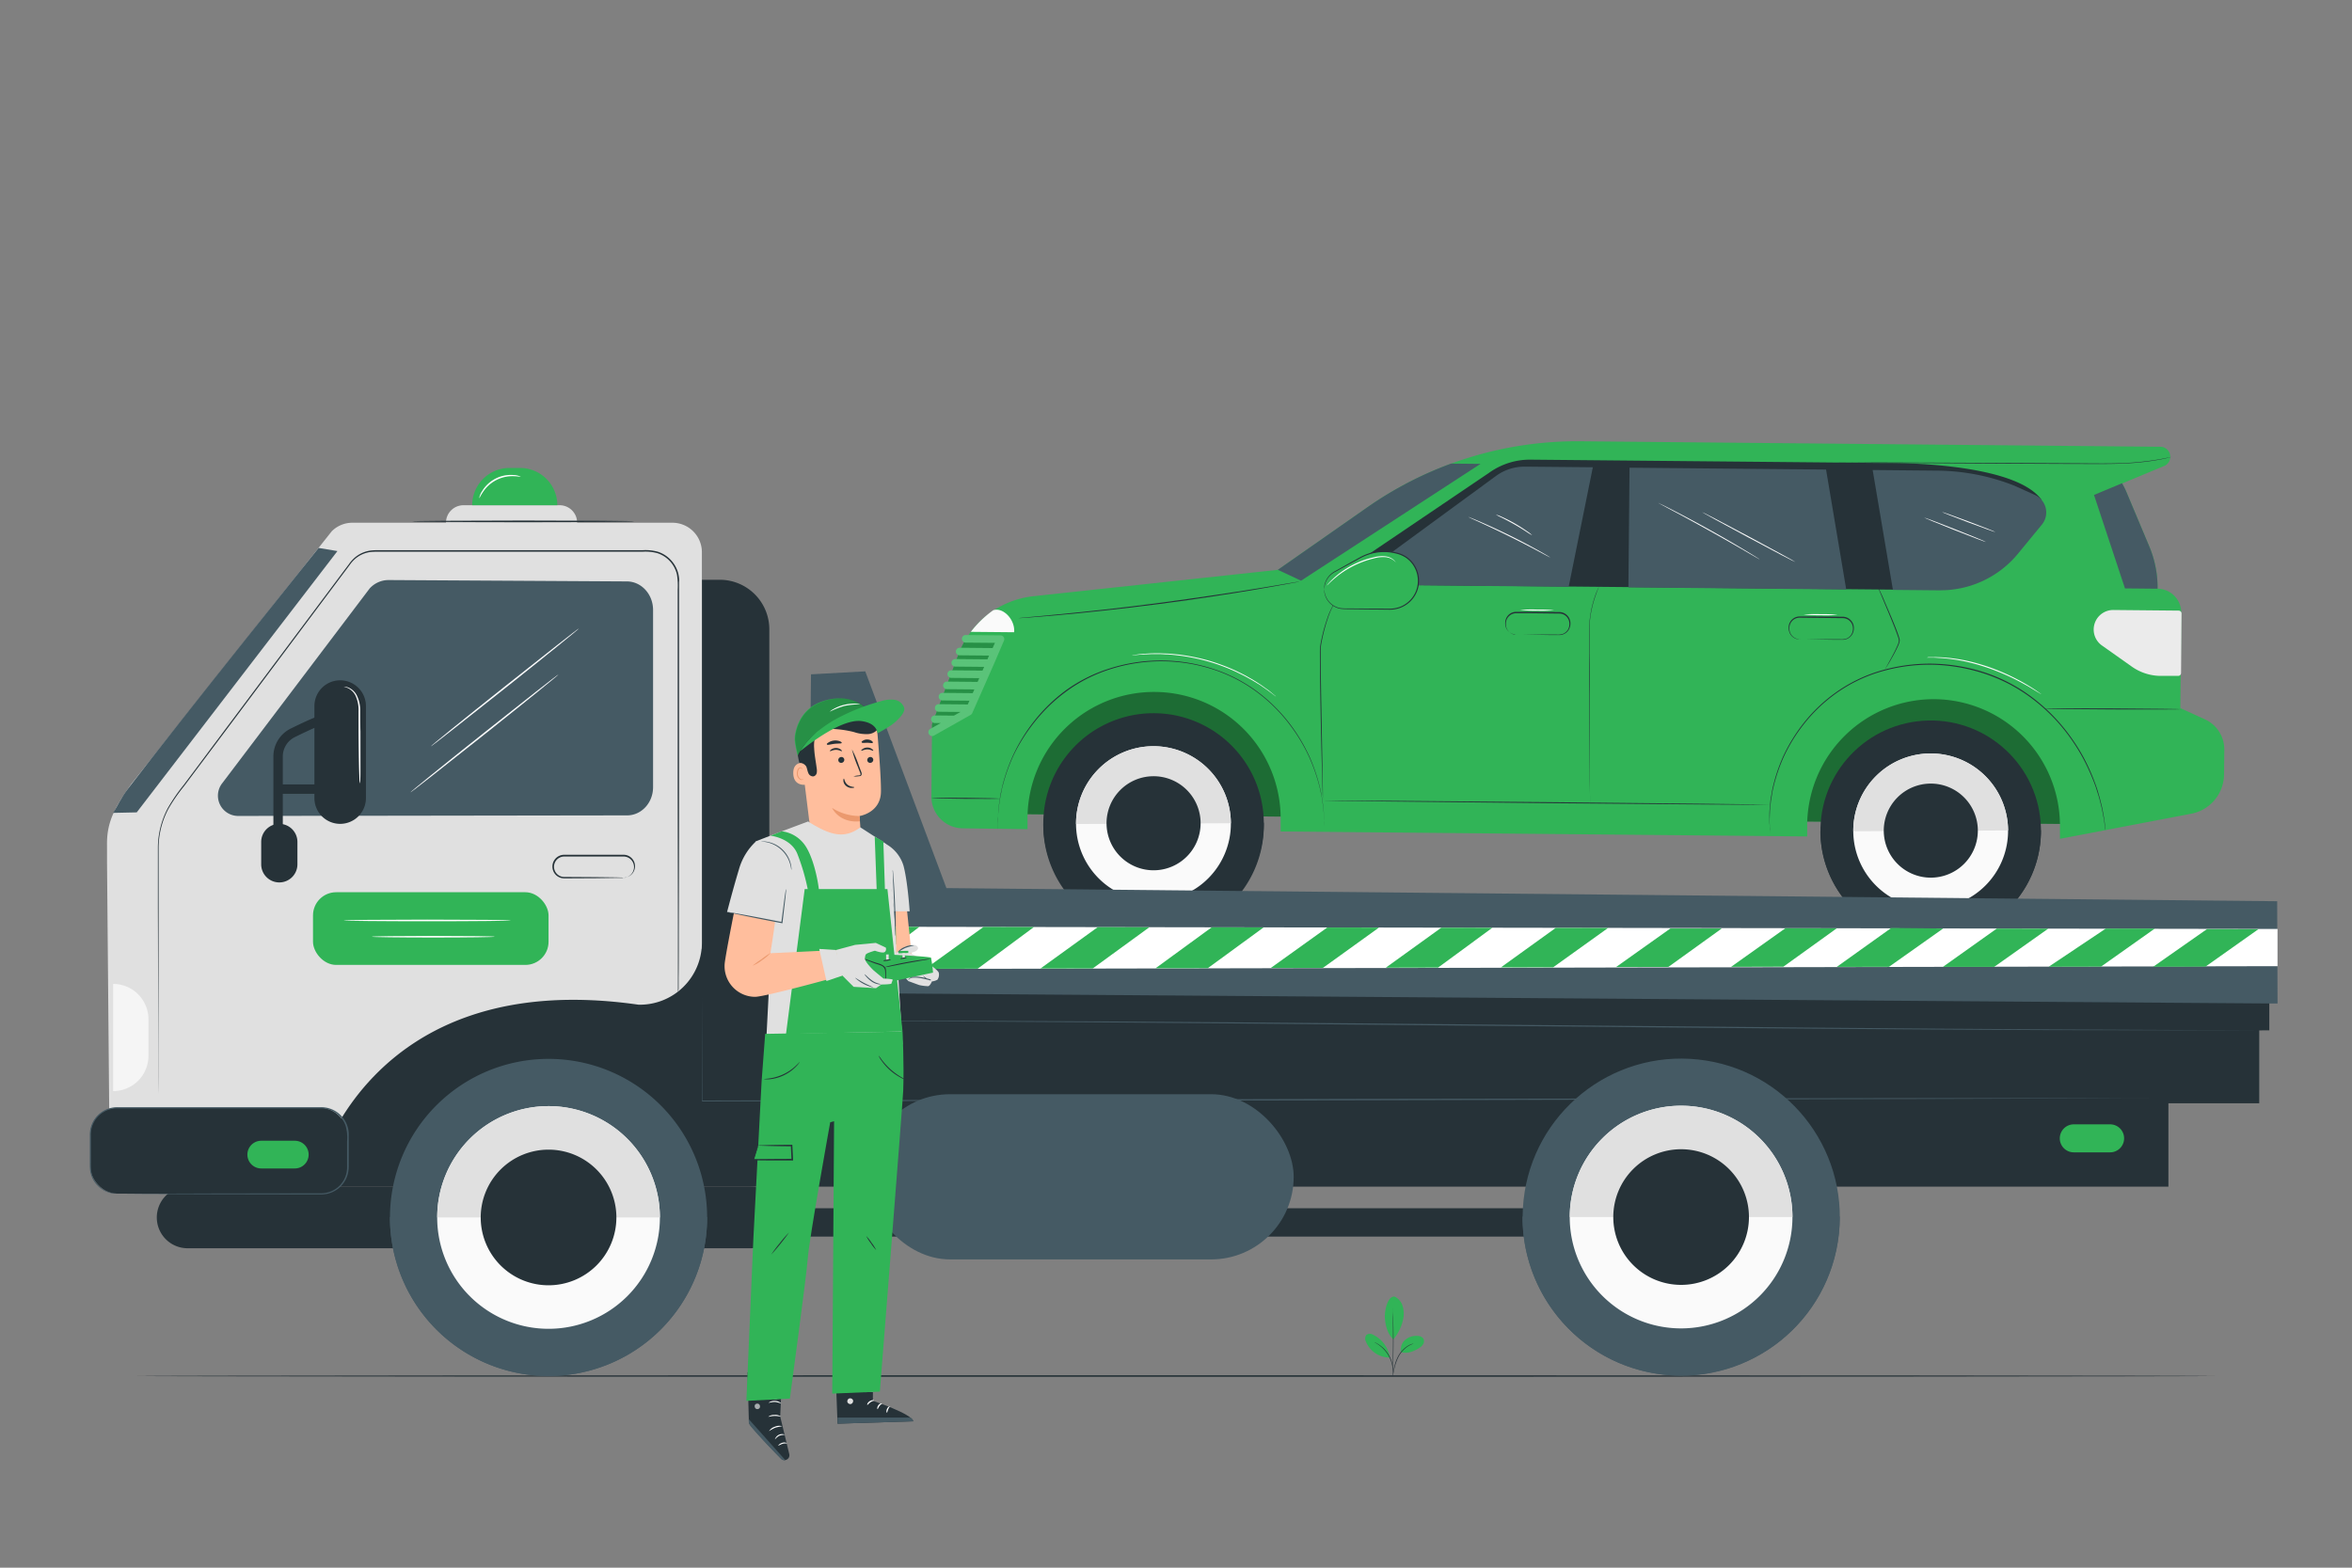 <svg xmlns="http://www.w3.org/2000/svg" viewBox="0 0 750 500"><rect x="0" y="0" width="750" height="500" fill="#808080" stroke="none"/><g id="freepik--Floor--inject-6"><path d="M706.31,438.87c0,.14-148.34.26-331.29.26S43.69,439,43.69,438.87,192,438.61,375,438.61,706.31,438.73,706.31,438.87Z" style="fill:#263238"></path></g><g id="freepik--Plant--inject-6"><path d="M444.72,413.54a4.85,4.85,0,0,1,2.49,2.82,8.66,8.66,0,0,1,.33,3.82,14.91,14.91,0,0,1-3.21,7c-2.08-1.82-2.56-5-2.71-6.62-.22-2.58.93-7.36,3.1-7" style="fill:#31B457"></path><path d="M446.76,431.23a4.08,4.08,0,0,1,1.32-3.89,5.45,5.45,0,0,1,4-1.26,2.31,2.31,0,0,1,1.76.79,1.77,1.77,0,0,1,0,1.78,3.45,3.45,0,0,1-1.31,1.29c-1.81,1.14-3.77,1.9-5.81,1.29" style="fill:#31B457"></path><path d="M444.08,438.83a3.76,3.76,0,0,1,.08-.51c.06-.36.15-.82.25-1.38a14.52,14.52,0,0,1,1.42-4.39A8.78,8.78,0,0,1,449,429.2a5.86,5.86,0,0,1,1.29-.57,2.68,2.68,0,0,1,.37-.1l.13,0a9.88,9.88,0,0,0-1.72.8,9,9,0,0,0-3.06,3.33,15.62,15.62,0,0,0-1.46,4.33c-.12.58-.22,1-.3,1.37A2.53,2.53,0,0,1,444.08,438.83Z" style="fill:#263238"></path><path d="M444.16,417.26a.72.72,0,0,1,0,.23c0,.16,0,.37,0,.64,0,.55.07,1.35.1,2.35.06,2,.11,4.73.1,7.76s-.09,5.77-.17,7.76c0,1-.08,1.8-.11,2.35,0,.26,0,.47-.05.64s0,.22,0,.22a.77.77,0,0,1,0-.22c0-.17,0-.38,0-.64,0-.58,0-1.38.05-2.35.05-2,.11-4.73.12-7.76s0-5.78-.05-7.76c0-1,0-1.77,0-2.35v-.64A2.07,2.07,0,0,1,444.16,417.26Z" style="fill:#263238"></path><path d="M443.15,432.74a9.59,9.59,0,0,0-5.24-7,2,2,0,0,0-2.18,0,2,2,0,0,0-.16,2.17,8.19,8.19,0,0,0,7.53,5.08" style="fill:#31B457"></path><path d="M438.25,428.07a2.61,2.61,0,0,1,.45.19,5.28,5.28,0,0,1,.5.27c.18.12.41.23.63.4a7.75,7.75,0,0,1,.73.55,9.64,9.64,0,0,1,.78.7,10.48,10.48,0,0,1,1.47,1.9,10.14,10.14,0,0,1,1,2.19,9.41,9.41,0,0,1,.25,1,8.31,8.31,0,0,1,.12.9,7.05,7.05,0,0,1,0,.76,4.62,4.62,0,0,1,0,.56,2.7,2.7,0,0,1-.05.48s0-.69-.09-1.78a7.88,7.88,0,0,0-.15-.89c-.06-.32-.16-.65-.26-1a10.86,10.86,0,0,0-1-2.15,11.38,11.38,0,0,0-1.44-1.87c-.26-.26-.5-.5-.75-.71s-.49-.39-.71-.56C438.86,428.39,438.23,428.1,438.25,428.07Z" style="fill:#263238"></path></g><g id="freepik--Car--inject-6"><rect x="320.02" y="214.34" width="346.96" height="46.9" transform="translate(984.72 480.24) rotate(-179.46)" style="fill:#31B457"></rect><g style="opacity:0.4"><rect x="320.02" y="214.34" width="346.96" height="46.9" transform="translate(984.72 480.24) rotate(-179.46)"></rect></g><path d="M305.68,208.61a28.78,28.78,0,0,1,23.82-18.45l78-8.42,28.62-20a116.65,116.65,0,0,1,67.93-21l152.14,1.44h0l32.7.31a3.19,3.19,0,0,1,1.19,6.14l-13.38,5.57a24.84,24.84,0,0,1,1.32,2.63l7.36,17.52A33.78,33.78,0,0,1,688,187.77a7.62,7.62,0,0,1,7.55,7.69l-.29,30.38,7.87,3.6a10.54,10.54,0,0,1,6.15,9.68l-.08,7.88a12.88,12.88,0,0,1-10.46,12.53l-41.87,8,0-3.78A40.34,40.34,0,0,0,617,223h0a40.36,40.36,0,0,0-40.73,40l0,3.78-167.9-1.59,0-3.78a40.34,40.34,0,0,0-40-40.72h0a40.34,40.34,0,0,0-40.72,40l0,3.77L307,264.18A10.07,10.07,0,0,1,297,254l.21-23Z" style="fill:#31B457"></path><path d="M678,156.76l7.36,17.52A34,34,0,0,1,688,187.77l-10.39-.1-9.88-29.81,8.94-3.73A24.84,24.84,0,0,1,678,156.76Z" style="fill:#455a64"></path><path d="M305.68,208.61a29.18,29.18,0,0,1,2.4-4.89l11.05.11-10.22,23.1-11.69,6.6,0-2.57Z" style="fill:#31B457"></path><g style="opacity:0.2"><path d="M305.68,208.61a29.18,29.18,0,0,1,2.4-4.89l11.05.11-10.22,23.1-11.69,6.6,0-2.57Z"></path></g><path d="M694.57,215.57l-5.72,0a16.11,16.11,0,0,1-9.12-3l-9.47-6.7a6.22,6.22,0,0,1-2.63-5.15h0a6.23,6.23,0,0,1,6.29-6.17l20.83.2a.91.91,0,0,1,.9.92l-.16,19A.91.91,0,0,1,694.57,215.57Z" style="fill:#ebebeb"></path><path d="M296.63,232.49,300,230.6l-2,0a1.21,1.21,0,0,1,0-2.41l6.19.06,2.1-1.18-7.07-.07a1.21,1.21,0,0,1,0-2.41l9.39.09.53-1.2-8.5-.08a1.21,1.21,0,1,1,0-2.41l9.54.09.53-1.2-8.88-.08a1.21,1.21,0,0,1,0-2.41l9.91.1.53-1.2-9.05-.09a1.21,1.21,0,0,1,0-2.41l10.08.1.53-1.2-9.22-.09a1.2,1.2,0,1,1,0-2.4l10.26.09.53-1.2L306,209a1.2,1.2,0,1,1,0-2.4l10.53.1.74-1.67-9.22-.08a1.21,1.21,0,1,1,0-2.41l11,.11a1.2,1.2,0,0,1,1.09,1.69L316.85,212h0l-1.59,3.6h0l-1.59,3.6h0l-1.59,3.59h0l-1.58,3.59h0l-.47,1.06a1.28,1.28,0,0,1-.51.57l-11.7,6.6a1.2,1.2,0,0,1-.6.16,1.22,1.22,0,0,1-1-.62A1.2,1.2,0,0,1,296.63,232.49Z" style="fill:#31B457"></path><g style="opacity:0.2"><path d="M296.63,232.49,300,230.6l-2,0a1.21,1.21,0,0,1,0-2.41l6.19.06,2.1-1.18-7.07-.07a1.21,1.21,0,0,1,0-2.41l9.39.09.53-1.2-8.5-.08a1.21,1.21,0,1,1,0-2.41l9.54.09.53-1.2-8.88-.08a1.21,1.21,0,0,1,0-2.41l9.91.1.53-1.2-9.05-.09a1.21,1.21,0,0,1,0-2.41l10.08.1.53-1.2-9.22-.09a1.2,1.2,0,1,1,0-2.4l10.26.09.53-1.2L306,209a1.2,1.2,0,1,1,0-2.4l10.53.1.74-1.67-9.22-.08a1.21,1.21,0,1,1,0-2.41l11,.11a1.2,1.2,0,0,1,1.09,1.69L316.85,212h0l-1.59,3.6h0l-1.59,3.6h0l-1.59,3.59h0l-1.58,3.59h0l-.47,1.06a1.28,1.28,0,0,1-.51.57l-11.7,6.6a1.2,1.2,0,0,1-.6.16,1.22,1.22,0,0,1-1-.62A1.2,1.2,0,0,1,296.63,232.49Z" style="fill:#fff"></path></g><circle cx="615.65" cy="264.99" r="35.16" transform="translate(-18.24 47.2) rotate(-4.33)" style="fill:#263238"></circle><path d="M650.8,264.73s0,.06,0,.09a35.16,35.16,0,0,1-70.32.35s0-.06,0-.09Z" style="fill:#263238"></path><path d="M640.33,264.87a24.68,24.68,0,1,1-24.8-24.56A24.68,24.68,0,0,1,640.33,264.87Z" style="fill:#fafafa"></path><path d="M615.53,240.31a24.67,24.67,0,0,1,24.8,24.56l-49.36.25A24.68,24.68,0,0,1,615.53,240.31Z" style="fill:#e0e0e0"></path><path d="M630.69,264.92a15,15,0,1,1-15.11-15A15,15,0,0,1,630.69,264.92Z" style="fill:#263238"></path><path d="M403,262.47a35.16,35.16,0,1,1-35.33-35A35.16,35.16,0,0,1,403,262.47Z" style="fill:#263238"></path><path d="M403,262.38v.09a35.16,35.16,0,1,1-70.31.35v-.09Z" style="fill:#263238"></path><path d="M392.5,262.53A24.69,24.69,0,1,1,367.69,238,24.68,24.68,0,0,1,392.5,262.53Z" style="fill:#fafafa"></path><path d="M367.69,238a24.69,24.69,0,0,1,24.81,24.57l-49.37.24A24.69,24.69,0,0,1,367.69,238Z" style="fill:#e0e0e0"></path><path d="M382.85,262.57a15,15,0,1,1-15.11-15A15,15,0,0,1,382.85,262.57Z" style="fill:#263238"></path><path d="M407.48,181.74l28.62-20a117,117,0,0,1,26.63-13.88l9.37.09-57.23,37.26Z" style="fill:#455a64"></path><path d="M323.39,201.65l-13.82-.13a33.47,33.47,0,0,1,7.17-6.91C319.91,193.62,323.73,197.62,323.39,201.65Z" style="fill:#fafafa"></path><path d="M605.17,188.07l-182.89-1.73,52.55-35.54a22.3,22.3,0,0,1,13.24-4.2l113.38,1.07s40.74-.61,49.56,11.76Z" style="fill:#263238"></path><path d="M603.61,188.14l-6.46-38.23,21.28.2a68.74,68.74,0,0,1,23.87,4.78l6.4,2.89a6.12,6.12,0,0,1,2.42,9.53l-7.57,9.21a32,32,0,0,1-23.18,11.71c-.66,0-1.33.05-2,.05Zm-84.35-.8.36-38.17,62.67.59L588.72,188Zm-89.58-.85L477,151.83a15.38,15.38,0,0,1,9.25-3l21.67.2-7.7,38.1Z" style="fill:#455a64"></path><path d="M507,256.67s0-.06,0-.18,0-.31,0-.53c0-.49,0-1.17,0-2,0-1.79,0-4.35,0-7.5,0-6.35,0-15.08-.06-24.73,0-4.83,0-9.43-.07-13.62,0-2.09,0-4.08,0-5.94a33.59,33.59,0,0,1,.23-5.15,35.83,35.83,0,0,1,1.77-7.26c.29-.83.54-1.47.72-1.9.09-.2.15-.36.21-.49l.06-.17s0,.05-.09.16-.14.27-.24.48c-.19.42-.47,1-.78,1.88A34.47,34.47,0,0,0,507,197a31.5,31.5,0,0,0-.27,5.18c0,1.86,0,3.85,0,5.94,0,4.19,0,8.79.05,13.62.06,9.65.11,18.39.15,24.74,0,3.14.06,5.7.08,7.49,0,.87,0,1.55,0,2,0,.22,0,.39,0,.53A1.23,1.23,0,0,0,507,256.67Z" style="fill:#263238"></path><path d="M428.3,189.14s-.05,0-.14.09l-.42.32-.3.23-.31.34a6.2,6.2,0,0,0-.75.87,23.59,23.59,0,0,0-3.24,6.52c-.5,1.46-1,3.08-1.41,4.85-.21.88-.41,1.79-.59,2.74a14.57,14.57,0,0,0-.25,3c0,4.07.05,8.55.12,13.24.16,9.39.36,17.89.53,24,.09,3.06.16,5.54.21,7.29,0,.84.06,1.5.08,2l0,.51c0,.12,0,.17,0,.17a1,1,0,0,0,0-.17v-.52c0-.47,0-1.14,0-2,0-1.74-.07-4.23-.12-7.28-.11-6.18-.26-14.67-.43-24.05-.07-4.69-.16-9.16-.14-13.22a13.48,13.48,0,0,1,.23-2.94c.17-.94.36-1.86.57-2.73.41-1.76.88-3.38,1.37-4.83a24,24,0,0,1,3.12-6.53A11.28,11.28,0,0,1,428.3,189.14Z" style="fill:#263238"></path><path d="M422.28,187.84h0a6.29,6.29,0,0,1,3.25-5.45l8.28-4.54a15.63,15.63,0,0,1,7.71-1.94h0a15.71,15.71,0,0,1,4.88.82,8.94,8.94,0,0,1,5.93,8.26h0a9.08,9.08,0,0,1-9.16,9.33l-14.67-.14A6.27,6.27,0,0,1,422.28,187.84Z" style="fill:#31B457"></path><path d="M422.28,187.84s0,.28.08.8a6.53,6.53,0,0,0,.71,2.15,6.18,6.18,0,0,0,4.61,3.2,23,23,0,0,0,2.53.07l12.56.08a9.65,9.65,0,0,0,3.51-.54,8.85,8.85,0,0,0,3.12-1.95,8.74,8.74,0,0,0,2.13-3.16,9.06,9.06,0,0,0,.58-3.88,8.93,8.93,0,0,0-3.64-6.61,9.54,9.54,0,0,0-3.39-1.46,15.49,15.49,0,0,0-10,.86c-1,.42-1.83.94-2.69,1.4l-2.47,1.34-4.24,2.3a6.31,6.31,0,0,0-3.29,4.6c-.08.52-.08.8-.1.8a3.55,3.55,0,0,1,0-.81,6.13,6.13,0,0,1,.7-2.2,6.45,6.45,0,0,1,2.57-2.58l4.21-2.35c.79-.43,1.61-.88,2.46-1.36s1.72-1,2.7-1.43a15.79,15.79,0,0,1,6.59-1.38,16.24,16.24,0,0,1,3.63.45,9.72,9.72,0,0,1,3.52,1.52,9.22,9.22,0,0,1,3.81,6.89,9.34,9.34,0,0,1-.61,4,9.23,9.23,0,0,1-5.48,5.31,9.75,9.75,0,0,1-3.63.55l-12.56-.16a23.62,23.62,0,0,1-2.56-.1,6.3,6.3,0,0,1-4.71-3.37,6.14,6.14,0,0,1-.65-2.21A5,5,0,0,1,422.28,187.84Z" style="fill:#263238"></path><path d="M445.1,179.41s-.22-.29-.7-.69a4.93,4.93,0,0,0-2.42-1,10.53,10.53,0,0,0-3.92.39,29.53,29.53,0,0,0-4.64,1.53,30.46,30.46,0,0,0-7.56,4.6c-1.76,1.45-2.69,2.53-2.75,2.48a4.89,4.89,0,0,1,.63-.78,25.73,25.73,0,0,1,1.94-1.9,28,28,0,0,1,7.59-4.75,27.27,27.27,0,0,1,4.71-1.52,10.12,10.12,0,0,1,4-.31,4.74,4.74,0,0,1,2.47,1.15,3.34,3.34,0,0,1,.49.57Q445.12,179.4,445.1,179.41Z" style="fill:#fff"></path><path d="M564.44,265.58s0-.14,0-.43,0-.72-.06-1.27-.08-1.25-.08-2.07.05-1.76.08-2.82.21-2.23.33-3.51c.07-.64.22-1.3.33-2s.22-1.42.41-2.15a53.94,53.94,0,0,1,3.24-9.69,52.33,52.33,0,0,1,6.43-10.57,50.13,50.13,0,0,1,10.21-9.82,47.66,47.66,0,0,1,14-6.91A55.57,55.57,0,0,1,616,212a57.83,57.83,0,0,1,16.59,2.78,52.51,52.51,0,0,1,14,7,57.5,57.5,0,0,1,10.48,9.57,61.94,61.94,0,0,1,7,10.18,68.55,68.55,0,0,1,4.17,9.35c.25.7.45,1.41.66,2.07s.43,1.31.59,1.94c.3,1.25.62,2.39.83,3.43s.37,2,.53,2.77.2,1.49.28,2.05.13,1,.17,1.26.07.43.07.43,0-.15,0-.43-.08-.72-.14-1.27-.13-1.25-.26-2.06-.31-1.73-.5-2.78-.51-2.18-.81-3.44c-.14-.63-.37-1.27-.57-2s-.4-1.37-.66-2.08a66,66,0,0,0-4.13-9.4,62.3,62.3,0,0,0-7.05-10.24,57.32,57.32,0,0,0-10.51-9.64,52,52,0,0,0-14.07-7.08A57.83,57.83,0,0,0,616,211.67a55.87,55.87,0,0,0-16.74,2.38,47.88,47.88,0,0,0-14.12,7,50.16,50.16,0,0,0-10.25,9.9,53,53,0,0,0-6.43,10.64,53.89,53.89,0,0,0-3.21,9.75c-.18.73-.26,1.46-.39,2.15s-.26,1.35-.32,2c-.11,1.29-.26,2.46-.3,3.53s0,2,0,2.82.08,1.51.11,2.07.06,1,.09,1.27S564.44,265.58,564.44,265.58Z" style="fill:#263238"></path><path d="M600.9,213.72s.07-.08.18-.24.28-.43.46-.72c.4-.63,1-1.55,1.61-2.7a45.8,45.8,0,0,0,2.15-4.15,8.05,8.05,0,0,0,.44-1.31,1.9,1.9,0,0,0,0-.75c-.06-.23-.13-.46-.2-.69-.29-.92-.63-1.85-1-2.79-1.48-3.78-3-7.13-4-9.56-.54-1.21-1-2.19-1.31-2.86l-.37-.77a1.11,1.11,0,0,0-.15-.26,1.14,1.14,0,0,0,.09.29c.09.21.19.47.32.79.3.73.71,1.71,1.21,2.9,1,2.45,2.47,5.82,3.94,9.58.37,1,.71,1.87,1,2.77a3,3,0,0,1,.23,1.3,6.93,6.93,0,0,1-.41,1.24c-.69,1.6-1.45,3-2.07,4.16l-1.52,2.75c-.17.3-.3.55-.41.75A.89.89,0,0,0,600.9,213.72Z" style="fill:#263238"></path><path d="M651.66,226c0,.09,9.84.21,22,.27s22,0,22-.06-9.84-.2-22-.26S651.66,225.89,651.66,226Z" style="fill:#263238"></path><path d="M421.88,255.31c0,.09,31.92.46,71.29.84s71.31.6,71.31.51-31.92-.46-71.31-.83S421.88,255.23,421.88,255.31Z" style="fill:#263238"></path><path d="M297,254.51c0,.09,4.89.21,10.92.27s10.92,0,10.92-.06-4.88-.2-10.91-.26S297,254.43,297,254.51Z" style="fill:#263238"></path><path d="M324.58,197.14h.24l.68,0,2.63-.18c2.29-.17,5.6-.44,9.68-.81,8.16-.73,19.43-1.9,31.83-3.51s23.6-3.38,31.68-4.76c4-.69,7.3-1.27,9.55-1.7l2.6-.49.67-.14.23-.05-.24,0-.67.11-2.61.43-9.57,1.6c-8.09,1.32-19.28,3-31.68,4.66s-23.66,2.82-31.81,3.61l-9.67.9-2.62.25-.69.07Z" style="fill:#263238"></path><path d="M483.45,202.49a4.49,4.49,0,0,0-.49-.08,3.46,3.46,0,0,1-1.3-.53,3.37,3.37,0,0,1-1.31-1.74,3.77,3.77,0,0,1-.16-1.37,3.45,3.45,0,0,1,.4-1.47,3.3,3.3,0,0,1,2.88-1.72l4.18,0,9.6.11a3.2,3.2,0,0,1,2.17.87,3.23,3.23,0,0,1,1,2,3.7,3.7,0,0,1-.41,2.19,3.36,3.36,0,0,1-1.61,1.4,5.1,5.1,0,0,1-2.06.23h-2l-3.64,0h-5.29l-1.43,0a3.45,3.45,0,0,0-.51,0l.5,0,1.44,0,5.28.1,3.65.06,2,0c.36,0,.7,0,1.08,0a3.24,3.24,0,0,0,1.1-.24,3.52,3.52,0,0,0,1.76-1.52,4,4,0,0,0,.47-2.37,3.58,3.58,0,0,0-3.51-3.21l-9.59-.07-4.19,0a3.51,3.51,0,0,0-3.48,3.45,3.75,3.75,0,0,0,.19,1.44,3.44,3.44,0,0,0,1.41,1.78,3.31,3.31,0,0,0,1.36.5A1.89,1.89,0,0,0,483.45,202.49Z" style="fill:#263238"></path><path d="M484.7,194.53a45.3,45.3,0,0,0,5.44.22,46.4,46.4,0,0,0,5.44-.12,49.23,49.23,0,0,0-5.43-.21A45.59,45.59,0,0,0,484.7,194.53Z" style="fill:#fff"></path><path d="M573.85,203.9s-.17,0-.49-.08a3.37,3.37,0,0,1-2.61-2.27,3.77,3.77,0,0,1-.16-1.37,3.38,3.38,0,0,1,.4-1.47,3.28,3.28,0,0,1,2.88-1.71l4.18.05,9.59.1a3.25,3.25,0,0,1,3.2,2.91,3.61,3.61,0,0,1-.42,2.19,3.25,3.25,0,0,1-1.6,1.4,5,5,0,0,1-2.07.23h-12.4a3.37,3.37,0,0,0-.5,0,2.42,2.42,0,0,0,.5,0l1.44,0,5.28.1,3.65.06,2,0c.36,0,.7,0,1.07,0a3.8,3.8,0,0,0,1.11-.24,3.61,3.61,0,0,0,1.76-1.52,4,4,0,0,0,.47-2.38,3.58,3.58,0,0,0-3.51-3.2l-9.6-.08-4.19,0a3.53,3.53,0,0,0-3.07,1.87,3.4,3.4,0,0,0-.4,1.58,3.73,3.73,0,0,0,.19,1.43A3.42,3.42,0,0,0,572,203.4a3.26,3.26,0,0,0,1.36.49A1.89,1.89,0,0,0,573.85,203.9Z" style="fill:#263238"></path><path d="M575.1,196a49.51,49.51,0,0,0,5.44.21,45.25,45.25,0,0,0,5.44-.11,44,44,0,0,0-5.44-.21A45.36,45.36,0,0,0,575.1,196Z" style="fill:#fff"></path><path d="M318.24,264.39s0-.14,0-.43,0-.72,0-1.27,0-1.25,0-2.06.14-1.76.23-2.81.31-2.22.49-3.49c.09-.64.27-1.29.4-2s.28-1.4.49-2.12a57.58,57.58,0,0,1,3.49-9.59A55.43,55.43,0,0,1,330,230.16a52,52,0,0,1,10.23-9.78,48.3,48.3,0,0,1,14-7,53.58,53.58,0,0,1,33.16.32A48.45,48.45,0,0,1,401.17,221a51.89,51.89,0,0,1,10,10,55.29,55.29,0,0,1,6.36,10.6,58.63,58.63,0,0,1,3.31,9.65c.19.73.3,1.45.45,2.13s.29,1.34.36,2c.16,1.28.35,2.45.43,3.5s.12,2,.17,2.82,0,1.5,0,2.06,0,1,0,1.27,0,.44,0,.44,0-.15,0-.44,0-.72,0-1.27,0-1.25,0-2.07-.09-1.76-.14-2.82-.25-2.22-.4-3.51c-.07-.64-.23-1.3-.35-2s-.25-1.41-.44-2.14a58.09,58.09,0,0,0-3.27-9.71,55.44,55.44,0,0,0-6.36-10.66,52.14,52.14,0,0,0-10.08-10.05,48.5,48.5,0,0,0-13.91-7.32,53.7,53.7,0,0,0-33.35-.31,48.37,48.37,0,0,0-14.05,7A52.29,52.29,0,0,0,329.76,230a55.51,55.51,0,0,0-6.55,10.54,58.32,58.32,0,0,0-3.46,9.64c-.21.73-.32,1.45-.48,2.14s-.31,1.34-.39,2c-.17,1.28-.37,2.45-.47,3.51s-.13,2-.19,2.81,0,1.51,0,2.07,0,1,0,1.27S318.24,264.39,318.24,264.39Z" style="fill:#263238"></path><path d="M586.26,147.53l.27,0,.81,0,3.1,0,11.39.11,37.59.23,20.7.09c6.36,0,12.1.11,16.91-.12a82.62,82.62,0,0,0,11.33-1.19c1.33-.24,2.35-.46,3-.64l.78-.19a1.62,1.62,0,0,0,.26-.08l-.27.05-.79.16c-.69.15-1.71.35-3,.58A91,91,0,0,1,677,147.7c-4.81.2-10.53.08-16.9.05l-20.69-.11-37.6-.15h-15.3Z" style="fill:#263238"></path><path d="M542.72,163.32c0,.08,6.59,3.71,14.81,8.11s14.91,7.92,15,7.84-6.59-3.71-14.8-8.12S542.77,163.24,542.72,163.32Z" style="fill:#fafafa"></path><path d="M528.81,160.39a1.41,1.41,0,0,0,.32.21l.94.51,3.49,1.88c3,1.57,7,3.77,11.46,6.25s8.47,4.78,11.36,6.45l3.43,2,.94.53a3.33,3.33,0,0,0,.33.17,1.48,1.48,0,0,0-.3-.23l-.91-.57c-.79-.5-1.94-1.21-3.38-2.07-2.86-1.73-6.85-4.06-11.31-6.54s-8.54-4.65-11.52-6.17c-1.48-.77-2.69-1.38-3.53-1.79l-1-.46A3.45,3.45,0,0,0,528.81,160.39Z" style="fill:#fafafa"></path><path d="M468.27,164.9s.08.06.26.14l.76.37,2.83,1.29c2.39,1.1,5.67,2.63,9.26,4.41s6.81,3.46,9.13,4.69l2.74,1.46.76.39a.86.86,0,0,0,.27.12,1.47,1.47,0,0,0-.24-.18l-.72-.44c-.63-.37-1.56-.91-2.7-1.55-2.3-1.28-5.5-3-9.1-4.78s-6.9-3.28-9.31-4.32c-1.21-.53-2.19-.94-2.87-1.21l-.79-.31A1.2,1.2,0,0,0,468.27,164.9Z" style="fill:#fafafa"></path><path d="M477,164.12a12.63,12.63,0,0,0,1.74.92c1.08.54,2.56,1.31,4.17,2.22s3,1.8,4,2.46a15,15,0,0,0,1.67,1,10.06,10.06,0,0,0-1.54-1.22c-1-.7-2.4-1.63-4-2.55s-3.12-1.65-4.23-2.15A11.21,11.21,0,0,0,477,164.12Z" style="fill:#fafafa"></path><path d="M613.56,165.07c0,.08,4.36,1.9,9.81,4.05s9.9,3.84,9.93,3.75-4.36-1.89-9.81-4.05S613.59,165,613.56,165.07Z" style="fill:#fafafa"></path><path d="M619.25,163.29c0,.09,3.76,1.59,8.47,3.35s8.55,3.14,8.58,3.06-3.76-1.59-8.47-3.35S619.28,163.21,619.25,163.29Z" style="fill:#fafafa"></path><path d="M360.87,209a3.13,3.13,0,0,0,.5,0l1.43-.13,1-.1c.38,0,.79,0,1.23-.06.89,0,1.89-.12,3-.09h1.75c.6,0,1.23.06,1.89.09,1.31,0,2.69.2,4.16.35a61.08,61.08,0,0,1,18.32,5.22c1.32.65,2.59,1.24,3.72,1.89.57.32,1.13.61,1.65.93L401,218c1,.57,1.77,1.17,2.51,1.66.36.26.7.48,1,.71l.82.62,1.15.87a2.62,2.62,0,0,0,.41.28,2.61,2.61,0,0,0-.37-.33l-1.11-.91-.81-.66c-.3-.23-.64-.46-1-.72-.73-.51-1.53-1.13-2.48-1.71l-1.48-.94c-.52-.32-1.08-.61-1.65-.94-1.14-.67-2.41-1.27-3.73-1.92a64.2,64.2,0,0,0-9-3.37,65.6,65.6,0,0,0-9.42-1.88c-1.47-.14-2.86-.3-4.18-.33-.66,0-1.29-.07-1.9-.06h-1.75c-1.12,0-2.12.09-3,.14-.44,0-.85.05-1.23.09l-1,.13-1.43.19Z" style="fill:#fafafa"></path><path d="M614.47,209.74l.39,0,1.13,0c.5,0,1.1,0,1.79.06s1.49.07,2.37.17l1.37.14c.47.05,1,.14,1.48.21,1,.12,2.1.35,3.24.56a66.12,66.12,0,0,1,7.28,2c2.54.86,4.9,1.83,7,2.79s4,2,5.48,2.82c.78.42,1.45.84,2.05,1.2s1.11.67,1.53.93l1,.6a1.8,1.8,0,0,0,.35.19,2.21,2.21,0,0,0-.31-.24l-.94-.65c-.4-.28-.9-.62-1.5-1s-1.26-.8-2-1.23c-1.51-.9-3.37-1.89-5.47-2.89a70.37,70.37,0,0,0-7-2.83,65.07,65.07,0,0,0-7.33-2c-1.15-.2-2.24-.42-3.27-.53-.51-.07-1-.15-1.49-.19l-1.37-.12c-.88-.09-1.68-.1-2.38-.13s-1.3,0-1.8,0l-1.13,0A2.33,2.33,0,0,0,614.47,209.74Z" style="fill:#fafafa"></path></g><g id="freepik--Towing--inject-6"><polygon points="723.63 328.61 247.37 332.69 247.37 314.23 723.63 314.23 723.63 328.61" style="fill:#263238"></polygon><rect x="110.93" y="302.6" width="115.08" height="48.53" style="fill:#263238"></rect><rect x="102.14" y="344.51" width="589.32" height="33.96" transform="translate(793.6 722.98) rotate(180)" style="fill:#263238"></rect><path d="M223.81,184.91h21.5a0,0,0,0,1,0,0V355.5a0,0,0,0,1,0,0h-5.69a15.81,15.81,0,0,1-15.81-15.81V184.91a0,0,0,0,1,0,0Z" transform="translate(469.13 540.41) rotate(180)" style="fill:#263238"></path><path d="M34.12,268.83c.05-7,2.72-11.64,7.66-18.68l64-80.7a9.32,9.32,0,0,1,6.63-2.73h102a9.41,9.41,0,0,1,9.41,9.41V300.65a19.79,19.79,0,0,1-20.2,19.79h0c-87.48-12.54-103,54.89-103,54.89L35,374.19l-.87-98.62Z" style="fill:#e0e0e0"></path><path d="M36.08,259.26l7.52-.16,64-83.34-6-1s-42.72,53.17-60.71,76.7C38.5,254.55,37.36,257.29,36.08,259.26Z" style="fill:#455a64"></path><path d="M199.94,185.44,123.87,185a8.17,8.17,0,0,0-6,2.69l-46.92,62a6.46,6.46,0,0,0,5,10.55l124-.18c4.58,0,8.3-4,8.3-9V194.43C208.19,189.48,204.5,185.47,199.94,185.44Z" style="fill:#455a64"></path><rect x="228.68" y="325.4" width="491.75" height="26.47" transform="translate(949.1 677.28) rotate(180)" style="fill:#263238"></rect><path d="M661.28,367.53h11.59a4.46,4.46,0,0,0,4.46-4.46h0a4.46,4.46,0,0,0-4.46-4.47H661.28a4.47,4.47,0,0,0-4.46,4.47h0A4.46,4.46,0,0,0,661.28,367.53Z" style="fill:#31B457"></path><path d="M59.79,398.12H239.33a9.82,9.82,0,0,0,9.82-9.82h0a9.82,9.82,0,0,0-9.82-9.83H59.79A9.83,9.83,0,0,0,50,388.3h0A9.82,9.82,0,0,0,59.79,398.12Z" style="fill:#263238"></path><rect x="238.92" y="385.36" width="263.89" height="9.04" transform="translate(741.73 779.76) rotate(180)" style="fill:#263238"></rect><rect x="276.61" y="348.98" width="135.91" height="52.69" rx="26.35" transform="translate(689.14 750.66) rotate(180)" style="fill:#455a64"></rect><polygon points="301.79 283.25 275.91 214.12 258.61 215.07 257.61 316.67 726.26 320.07 726.14 287.44 301.79 283.25" style="fill:#455a64"></polygon><polygon points="726.26 308.15 257.66 309.09 257.61 295.55 726.26 296.29 726.26 308.15" style="fill:#fff"></polygon><polygon points="569.33 296.05 552 308.37 568.68 308.32 585.71 296.07 569.33 296.05" style="fill:#31B457"></polygon><polygon points="532.67 296.11 515.33 308.43 532.01 308.39 549.04 296.13 532.67 296.11" style="fill:#31B457"></polygon><polygon points="496.11 295.93 478.59 308.55 495.27 308.51 512.78 295.96 496.11 295.93" style="fill:#31B457"></polygon><polygon points="459.61 295.87 441.89 308.64 458.57 308.6 475.88 295.9 459.61 295.87" style="fill:#31B457"></polygon><polygon points="423.24 295.81 405.22 308.73 421.87 308.69 439.72 295.84 423.24 295.81" style="fill:#31B457"></polygon><polygon points="386.38 295.76 368.48 308.82 385.16 308.78 402.95 295.78 386.38 295.76" style="fill:#31B457"></polygon><polygon points="350.05 295.7 331.77 308.91 348.46 308.87 366.51 295.73 350.05 295.7" style="fill:#31B457"></polygon><polygon points="313.62 295.64 295.07 309 311.76 308.96 329.7 295.67 313.62 295.64" style="fill:#31B457"></polygon><polygon points="276.87 295.58 258.75 309.1 275.43 309.06 293.16 295.61 276.87 295.58" style="fill:#31B457"></polygon><polygon points="603.07 295.97 585.69 308.39 602.37 308.35 619.64 296.13 603.07 295.97" style="fill:#31B457"></polygon><polygon points="636.74 296.15 619.56 308.37 635.89 308.39 653.12 296.19 636.74 296.15" style="fill:#31B457"></polygon><polygon points="671.5 296.15 653.28 308.34 669.96 308.3 687.13 296.15 671.5 296.15" style="fill:#31B457"></polygon><polygon points="703.78 296.31 686.6 308.34 703.28 308.3 720.16 296.35 703.78 296.31" style="fill:#31B457"></polygon><path d="M216.18,316.26s0-.38,0-1.12,0-1.86,0-3.3c0-2.92,0-7.19,0-12.7,0-11-.05-27-.08-46.67,0-9.86,0-20.65,0-32.24,0-5.79,0-11.79,0-18v-9.39c0-1.59,0-3.18,0-4.79a23.08,23.08,0,0,0-.23-4.79,9.4,9.4,0,0,0-6.2-6.82,14.45,14.45,0,0,0-4.9-.47H120.77a18.9,18.9,0,0,0-2.73.1,9.32,9.32,0,0,0-4.81,2.19,11.06,11.06,0,0,0-1.77,2l-1.64,2.19-3.25,4.34-6.43,8.59L75.61,228.17,64.19,243.4l-5.47,7.3a56.32,56.32,0,0,0-5,7.23A26.85,26.85,0,0,0,50.57,270c0,1.37,0,2.72,0,4.06q0,8.07,0,15.47c0,19.7-.08,35.65-.1,46.68,0,5.5,0,9.78-.05,12.69,0,1.44,0,2.55,0,3.3s0,1.13,0,1.13,0-.39,0-1.13,0-1.86,0-3.3c0-2.91,0-7.19,0-12.69,0-11,0-27-.07-46.67q0-7.4,0-15.47c0-1.35,0-2.71,0-4.08a27.89,27.89,0,0,1,.4-4.16,27.45,27.45,0,0,1,2.77-8.11,57.44,57.44,0,0,1,5-7.3l5.47-7.3q5.53-7.42,11.4-15.25l24.5-32.74,6.43-8.59,3.25-4.35,1.64-2.18a11.75,11.75,0,0,1,1.84-2.1,9.79,9.79,0,0,1,5.08-2.31,18.84,18.84,0,0,1,2.8-.11h83.84a14.71,14.71,0,0,1,5.06.5,9.88,9.88,0,0,1,6.51,7.18c.09.41.14.82.19,1.23s.06.84,0,1.24v7.21q0,4.77,0,9.39c0,6.17,0,12.17,0,18,0,11.59,0,22.38,0,32.24,0,19.7-.07,35.64-.09,46.67,0,5.51,0,9.78-.05,12.7,0,1.44,0,2.54,0,3.3S216.18,316.26,216.18,316.26Z" style="fill:#263238"></path><path d="M108.47,262.76h0a8.21,8.21,0,0,1-8.21-8.22V225.2a8.21,8.21,0,0,1,8.21-8.22h0a8.22,8.22,0,0,1,8.22,8.22v29.34A8.22,8.22,0,0,1,108.47,262.76Z" style="fill:#263238"></path><path d="M90.18,273h-3V241.22a9.91,9.91,0,0,1,5.5-8.84c7.7-3.78,8.79-3.93,9.25-4l.42,3-.21-1.49.22,1.49c-.19,0-1.49.35-8.36,3.72a6.89,6.89,0,0,0-3.82,6.15Z" style="fill:#263238"></path><rect x="88.94" y="250.18" width="17.24" height="3" style="fill:#263238"></rect><path d="M89.06,281.44h0a5.77,5.77,0,0,1-5.77-5.78v-7.13a5.77,5.77,0,0,1,5.77-5.77h0a5.77,5.77,0,0,1,5.78,5.77v7.13A5.78,5.78,0,0,1,89.06,281.44Z" style="fill:#263238"></path><path d="M184,166.72H142.21a5.58,5.58,0,0,1,5.58-5.58h30.67a5.57,5.57,0,0,1,5.57,5.58Z" style="fill:#e0e0e0"></path><path d="M177.72,161.14H150.57a11.89,11.89,0,0,1,11.88-11.89h3.38a11.89,11.89,0,0,1,11.89,11.89Z" style="fill:#31B457"></path><path d="M184.62,200.43c.09.12-10.42,8.64-23.46,19s-23.7,18.74-23.79,18.63,10.41-8.64,23.46-19S184.53,200.32,184.62,200.43Z" style="fill:#fff"></path><path d="M178.1,215.11c.09.11-10.41,8.63-23.46,19s-23.7,18.74-23.79,18.63,10.41-8.63,23.46-19S178,215,178.1,215.11Z" style="fill:#fff"></path><path d="M225.49,388.3a50.57,50.57,0,1,1-50.57-50.58A50.57,50.57,0,0,1,225.49,388.3Z" style="fill:#455a64"></path><path d="M225.49,388.17v.13a50.57,50.57,0,0,1-101.14,0c0-.05,0-.09,0-.13Z" style="fill:#455a64"></path><path d="M210.43,388.3a35.51,35.51,0,1,1-35.51-35.51A35.5,35.5,0,0,1,210.43,388.3Z" style="fill:#fafafa"></path><path d="M174.92,352.79a35.51,35.51,0,0,1,35.51,35.51h-71A35.5,35.5,0,0,1,174.92,352.79Z" style="fill:#e0e0e0"></path><path d="M196.55,388.3a21.63,21.63,0,1,1-21.63-21.63A21.63,21.63,0,0,1,196.55,388.3Z" style="fill:#263238"></path><circle cx="536.07" cy="388.17" r="50.57" transform="translate(92.74 879.6) rotate(-83.85)" style="fill:#455a64"></circle><path d="M586.63,388s0,.08,0,.13a50.57,50.57,0,1,1-101.14,0V388Z" style="fill:#455a64"></path><path d="M571.57,388.17a35.51,35.51,0,1,1-35.5-35.51A35.5,35.5,0,0,1,571.57,388.17Z" style="fill:#fafafa"></path><path d="M536.07,352.66a35.5,35.5,0,0,1,35.5,35.51h-71A35.51,35.51,0,0,1,536.07,352.66Z" style="fill:#e0e0e0"></path><path d="M557.7,388.17a21.63,21.63,0,1,1-21.63-21.63A21.63,21.63,0,0,1,557.7,388.17Z" style="fill:#263238"></path><path d="M685.2,350.25l-1.3,0-3.84,0-14.75.08-54.24.18-179,.42L224,351.28h-.15v-.15c0-14.23,0-25.49.07-33.2,0-3.84,0-6.8,0-8.8,0-1,0-1.75,0-2.27s0-.77,0-.77,0,.26,0,.77,0,1.28,0,2.27c0,2,0,5,0,8.8,0,7.71,0,19,.07,33.2L224,351l208.09-.51,179-.26,54.24,0,14.75,0h3.84Z" style="fill:#455a64"></path><rect x="28.79" y="353.34" width="82.14" height="27.36" rx="8.51" style="fill:#263238"></rect><path d="M37.29,380.7h-.53a8,8,0,0,1-1.53-.21,8.58,8.58,0,0,1-6.5-7.27c-.09-.79-.07-1.62-.08-2.47s0-1.74,0-2.66c0-1.83,0-3.8,0-5.88a8.74,8.74,0,0,1,8.8-9.08h7.87l17.35,0,39.78,0a8.74,8.74,0,0,1,8.25,5.82,8.21,8.21,0,0,1,.5,2.59c0,.87,0,1.7,0,2.55,0,1.7,0,3.37,0,5v2.48a10.56,10.56,0,0,1-.21,2.5,9,9,0,0,1-.87,2.34,9.69,9.69,0,0,1-1.49,2,8.8,8.8,0,0,1-4.22,2.33,10.11,10.11,0,0,1-2.38.23h-2.3l-32.49-.06-21.9-.08-6-.05-1.55,0-.53,0,.53,0,1.55,0,6-.05,21.9-.08,32.49-.05H102a9.07,9.07,0,0,0,2.27-.22,8.32,8.32,0,0,0,4-2.2,9.22,9.22,0,0,0,1.4-1.87,8.51,8.51,0,0,0,.82-2.21,10.44,10.44,0,0,0,.19-2.39V364a13.69,13.69,0,0,0-.49-5,8.12,8.12,0,0,0-3-3.95,8.31,8.31,0,0,0-4.78-1.53l-39.78,0-17.35,0H37.42a8.31,8.31,0,0,0-6.31,2.74A8.46,8.46,0,0,0,29,362.21c0,2.08,0,4.05,0,5.88,0,.92,0,1.81,0,2.66a24.08,24.08,0,0,0,.06,2.44,8.2,8.2,0,0,0,1.51,3.92,8.46,8.46,0,0,0,4.76,3.27A15.28,15.28,0,0,0,37.29,380.7Z" style="fill:#455a64"></path><path d="M83.31,372.67H94a4.42,4.42,0,0,0,4.42-4.42h0A4.42,4.42,0,0,0,94,363.83H83.31a4.42,4.42,0,0,0-4.42,4.42h0A4.42,4.42,0,0,0,83.31,372.67Z" style="fill:#31B457"></path><path d="M36.08,348h0V313.82h0a11.26,11.26,0,0,1,11.26,11.25v11.68A11.26,11.26,0,0,1,36.08,348Z" style="fill:#f5f5f5"></path><path d="M114.71,249.87a5.42,5.42,0,0,1-.11-1.3c0-.95-.07-2.14-.11-3.57-.07-3-.13-7.16-.16-11.75,0-2.29,0-4.47,0-6.47a10.62,10.62,0,0,0-1-5,5.36,5.36,0,0,0-2.46-2.36,11.59,11.59,0,0,0-1.23-.37,1.3,1.3,0,0,1,.34,0,3.6,3.6,0,0,1,1,.2,5.31,5.31,0,0,1,2.7,2.37,10.76,10.76,0,0,1,1.18,5.19c0,2,0,4.19.08,6.48,0,4.59,0,8.74,0,11.75,0,1.43,0,2.62-.06,3.56A7.57,7.57,0,0,1,114.71,249.87Z" style="fill:#fff"></path><path d="M202.26,166.28c0,.14-15.85.26-35.4.26s-35.4-.12-35.4-.26,15.84-.26,35.4-.26S202.26,166.13,202.26,166.28Z" style="fill:#263238"></path><path d="M166.06,152.05c0,.09-.91-.16-2.36-.18a11.26,11.26,0,0,0-9.65,5c-.83,1.2-1.15,2.07-1.23,2a5.52,5.52,0,0,1,.92-2.23,10.68,10.68,0,0,1,10-5.13A5.49,5.49,0,0,1,166.06,152.05Z" style="fill:#fff"></path><path d="M198.81,280s.22,0,.6-.1a3.65,3.65,0,0,0,1.52-.74,3.46,3.46,0,0,0,1.23-2.28,3.38,3.38,0,0,0-1.35-3.05,3.29,3.29,0,0,0-1.86-.65h-2.3l-5.08,0-11.65,0a3.26,3.26,0,0,0-1.87,5.93,3.28,3.28,0,0,0,1.18.52,6.15,6.15,0,0,0,1.3.07l9.52.06,6.41.08,1.75.05a4.13,4.13,0,0,1,.6.05,2.41,2.41,0,0,1-.6.06l-1.75,0-6.41.09-9.52.05a6.17,6.17,0,0,1-1.4-.08,3.81,3.81,0,0,1-1.36-.58,3.77,3.77,0,0,1-1.58-2.54,3.76,3.76,0,0,1,3.73-4.32l11.65,0,5.08,0,2.31,0a3.65,3.65,0,0,1,2.1,6.54,3.38,3.38,0,0,1-1.63.68A2,2,0,0,1,198.81,280Z" style="fill:#263238"></path><rect x="99.81" y="284.57" width="75.11" height="23.18" rx="7.39" style="fill:#31B457"></rect><path d="M162.88,293.57c0,.14-11.94.26-26.65.26s-26.65-.12-26.65-.26,11.93-.26,26.65-.26S162.88,293.42,162.88,293.57Z" style="fill:#fff"></path><path d="M157.78,298.76c0,.14-8.79.26-19.62.26s-19.61-.12-19.61-.26,8.78-.26,19.61-.26S157.78,298.61,157.78,298.76Z" style="fill:#fff"></path><path d="M723.63,328.61l-1.24,0-3.63,0-14,0-51.32-.07c-43.33-.15-103.19-.63-169.3-1.28s-126-1.2-169.33-1.43l-51.31-.25-14-.06-3.63,0-1.24,0s.42,0,1.24,0l3.63,0,14,0,51.31.08c43.34.14,103.2.62,169.33,1.28s126,1.19,169.3,1.43l51.32.24,14,.06,3.63,0Z" style="fill:#455a64"></path></g><g id="freepik--Character--inject-6"><path d="M278.39,434.35l-.05,12.43S291,451,291.17,453.3l-24.1.77-.72-19.37Z" style="fill:#263238"></path><path d="M270.85,446a1,1,0,0,0-.64,1.15,1,1,0,0,0,1.13.65,1,1,0,0,0,.67-1.22,1,1,0,0,0-1.25-.54" style="fill:#e0e0e0"></path><path d="M267.07,454.07v-1.95h23.11s1.09.43,1,1.19Z" style="fill:#455a64"></path><path d="M278.72,446.65c0,.11-.58.19-1.15.58s-.86.9-1,.86,0-.73.74-1.2S278.75,446.54,278.72,446.65Z" style="fill:#fff"></path><path d="M281.29,447.61c0,.11-.48.33-.86.84s-.48,1-.6,1-.21-.66.27-1.29S281.28,447.5,281.29,447.61Z" style="fill:#fff"></path><path d="M282.82,450.59c-.11,0-.29-.55,0-1.21s.82-.93.88-.83-.28.45-.5,1S282.93,450.58,282.82,450.59Z" style="fill:#fff"></path><path d="M278.42,443.81c0,.11-.59,0-1.25,0s-1.18.29-1.24.2.42-.54,1.2-.61S278.48,443.72,278.42,443.81Z" style="fill:#fff"></path><path d="M249.46,436.78l-.67,15,2.89,12a1.54,1.54,0,0,1-1.24,1.88h0a1.51,1.51,0,0,1-1.34-.42c-2.25-2.25-10.25-10.68-10.28-11.49-.06-1.27-.43-16.07-.43-16.07Z" style="fill:#263238"></path><path d="M250.44,465.71l-11.68-13.1v.63a2.42,2.42,0,0,0,.52,1.52c.93,1.14,3.56,4.24,9.78,10.53a1.56,1.56,0,0,0,1.39.42Z" style="fill:#455a64"></path><g style="opacity:0.6"><path d="M242,447.82a1,1,0,0,1,.23,1.23.89.89,0,0,1-1.21.23,1,1,0,0,1-.23-1.29.93.93,0,0,1,1.28-.11" style="fill:#fff"></path></g><path d="M247.15,459.07a4.52,4.52,0,0,1,1.34-1.14,4.63,4.63,0,0,1,1.74-.29s-.17-.16-.52-.22a2.42,2.42,0,0,0-1.36.21,2.45,2.45,0,0,0-1,.9C247.14,458.84,247.11,459.06,247.15,459.07Z" style="fill:#fff"></path><path d="M248.18,461.11a11.67,11.67,0,0,1,1.34-.62c.78-.22,1.45-.06,1.48-.16a1.74,1.74,0,0,0-1.56-.16C248.54,460.41,248.1,461.06,248.18,461.11Z" style="fill:#fff"></path><path d="M245.21,456.45a15.39,15.39,0,0,1,2-1.1,15.91,15.91,0,0,1,2.24-.47,3.45,3.45,0,0,0-2.36.16A3.4,3.4,0,0,0,245.21,456.45Z" style="fill:#fff"></path><path d="M245,451.86c0,.09.87-.24,2-.25s1.94.26,2,.17a3,3,0,0,0-2-.5A3,3,0,0,0,245,451.86Z" style="fill:#fff"></path><path d="M245.12,447.45a7.39,7.39,0,0,1,2-.32,7.83,7.83,0,0,1,2,.54s-.13-.22-.47-.43a3.37,3.37,0,0,0-1.49-.44,3.33,3.33,0,0,0-1.53.27C245.28,447.24,245.1,447.41,245.12,447.45Z" style="fill:#fff"></path><path d="M247.14,446.29a1.29,1.29,0,0,0,0-.57,4.09,4.09,0,0,0-.42-1.5,1.78,1.78,0,0,0-.74-.85.62.62,0,0,0-.7.12,1,1,0,0,0-.25.68,2.17,2.17,0,0,0,1.86,2.05,2.51,2.51,0,0,0,2.51-1.27.86.86,0,0,0,.06-.72.61.61,0,0,0-.63-.34,2.23,2.23,0,0,0-1,.49,4.34,4.34,0,0,0-1.05,1.15,1.21,1.21,0,0,0-.24.51,7,7,0,0,1,1.43-1.47,2.09,2.09,0,0,1,.88-.41.35.35,0,0,1,.35.18.65.65,0,0,1-.07.48,2.24,2.24,0,0,1-2.19,1.07,1.89,1.89,0,0,1-1.61-1.72.81.81,0,0,1,.16-.48.35.35,0,0,1,.39-.07,1.67,1.67,0,0,1,.63.71A5.57,5.57,0,0,1,247.14,446.29Z" style="fill:#fff"></path><path d="M255.16,238.44l3.46,28c.32,4.55,2.6,7.88,7.16,7.88h0a8.67,8.67,0,0,0,8.65-9.24c-.17-2.65-.33-4.82-.33-4.82s6.74-1,6.82-7.78c.05-3.89-.62-12.71-1.2-19.48a8.83,8.83,0,0,0-8.8-8.08h-4.07A12.47,12.47,0,0,0,255.16,238.44Z" style="fill:#ffbe9d"></path><path d="M274.1,260.26a16.28,16.28,0,0,1-8.77-2.59s2.17,4.9,8.89,4.29Z" style="fill:#eb996e"></path><path d="M278.46,239.43c-.12.13-.85-.41-1.88-.41s-1.8.52-1.91.4.07-.29.4-.53a2.64,2.64,0,0,1,1.52-.47,2.52,2.52,0,0,1,1.5.49C278.41,239.15,278.52,239.38,278.46,239.43Z" style="fill:#263238"></path><path d="M269.23,242.31a1,1,0,0,1-.92,1,.91.91,0,0,1-1-.87,1,1,0,0,1,.92-1A.91.91,0,0,1,269.23,242.31Z" style="fill:#263238"></path><path d="M278.47,242.31a1,1,0,0,1-.92,1,.91.91,0,0,1-1-.87,1,1,0,0,1,.92-1A.91.91,0,0,1,278.47,242.31Z" style="fill:#263238"></path><path d="M268.46,239.57c-.11.13-.84-.41-1.88-.41s-1.79.52-1.9.4.06-.29.39-.53a2.67,2.67,0,0,1,1.53-.47,2.54,2.54,0,0,1,1.5.49C268.41,239.29,268.52,239.52,268.46,239.57Z" style="fill:#263238"></path><path d="M272.15,247.62a7.11,7.11,0,0,1,1.68-.3c.26,0,.51-.08.56-.26a1.35,1.35,0,0,0-.18-.78l-.78-2a35.35,35.35,0,0,1-1.76-5.27,34.84,34.84,0,0,1,2.18,5.11l.75,2a1.48,1.48,0,0,1,.13,1,.66.66,0,0,1-.43.39,2,2,0,0,1-.45.06A6.34,6.34,0,0,1,272.15,247.62Z" style="fill:#263238"></path><path d="M269.1,248.34c.17,0,.17,1.11,1.13,1.91s2.16.68,2.17.83-.27.22-.77.23a2.77,2.77,0,0,1-1.81-.63,2.41,2.41,0,0,1-.88-1.6C268.9,248.61,269,248.33,269.1,248.34Z" style="fill:#263238"></path><path d="M268.41,236.94c-.1.28-1.13.15-2.35.3s-2.19.48-2.35.22.09-.38.49-.66a4.11,4.11,0,0,1,3.59-.39C268.23,236.59,268.46,236.81,268.41,236.94Z" style="fill:#263238"></path><path d="M278.32,236.9c-.19.23-.9,0-1.76,0s-1.58.15-1.75-.09,0-.36.36-.58a2.42,2.42,0,0,1,1.42-.38,2.38,2.38,0,0,1,1.4.47C278.3,236.54,278.4,236.78,278.32,236.9Z" style="fill:#263238"></path><path d="M257.43,243.49c-.11-.05-4.63-1.37-4.48,3.24s4.74,3.5,4.74,3.37S257.43,243.49,257.43,243.49Z" style="fill:#ffbe9d"></path><path d="M256.23,248.4s-.08.06-.21.13a.84.84,0,0,1-.6,0,2,2,0,0,1-1-1.75,2.73,2.73,0,0,1,.19-1.16.91.91,0,0,1,.59-.63.4.4,0,0,1,.48.2c.06.13,0,.22.06.23s.1-.08.05-.27a.49.49,0,0,0-.19-.28.59.59,0,0,0-.44-.11,1.14,1.14,0,0,0-.82.74,2.88,2.88,0,0,0-.24,1.3,2.1,2.1,0,0,0,1.24,1.95.9.9,0,0,0,.73-.15C256.23,248.51,256.25,248.41,256.23,248.4Z" style="fill:#eb996e"></path><path d="M254.87,243.33a2.43,2.43,0,0,1,2.22,1.14c.3.66.36,1.4.66,2.06a1.64,1.64,0,0,0,1.68,1.09,1.44,1.44,0,0,0,1-1.05,4.14,4.14,0,0,0,0-1.49c-.27-2.15-.72-4.28-.81-6.45a11,11,0,0,1,1.36-6.26,6,6,0,0,1,5.38-3c1.44.11,2.75.86,4.17,1.06a5.64,5.64,0,0,0,4.67-1.56,10.32,10.32,0,0,1,.88-.63,2.68,2.68,0,0,0-.49-1.43c-2.82-2.6-7.9-3.33-11.63-2.39a13.43,13.43,0,0,0-8.82,7c-1.6,3.5-1.12,8.35-.24,11.88" style="fill:#263238"></path><path d="M274.51,228.89c-2.55.11-7.4,1.07-9.41,2.65-.24.18-.5.49-.34.75s.4.2.63.19a34.62,34.62,0,0,1,6.92,1,12.12,12.12,0,0,0,4.49.65,4.37,4.37,0,0,0,3.66-2.36l.65.24A7.51,7.51,0,0,0,274.51,228.89Z" style="fill:#263238"></path><path d="M279.8,232a8.67,8.67,0,0,0-5-2.26A20.38,20.38,0,0,0,254.39,241a23,23,0,0,1-1-5.33c0-1.37.82-9.53,9.22-12.09C262.56,223.6,275.2,218.77,279.8,232Z" style="fill:#31B457"></path><g style="opacity:0.2"><path d="M280,232a8.21,8.21,0,0,0-5.61-2.55c-5.21-.23-15.06,2.16-19.79,11.61a23,23,0,0,1-1.05-5.33c0-1.37.82-9.53,9.21-12.09C262.72,223.6,275.37,218.77,280,232Z"></path></g><path d="M255.18,239.59c2.51-4.23,6.28-7.14,10.34-9.67a65,65,0,0,1,15.4-6.28,10.15,10.15,0,0,1,4.26-.45,3.83,3.83,0,0,1,3.15,2.59c.44,1.74-2.65,4.43-4.11,5.49a46.68,46.68,0,0,1-4.42,2.61s0-3.24-5.14-3.9C267.59,229.09,255,239.77,255.18,239.59Z" style="fill:#31B457"></path><path d="M264.58,227a25.15,25.15,0,0,1,4.72-1.86,26.19,26.19,0,0,1,5-.51,4.79,4.79,0,0,0-1.5-.2,13.66,13.66,0,0,0-3.62.37,13.12,13.12,0,0,0-3.4,1.34A5,5,0,0,0,264.58,227Z" style="fill:#fff"></path><path d="M257.69,262s-15.62,5.84-16.64,6.35,4.66,37.05,4.66,37.05l-1.55,30s26.45,2.71,33.28,1.17a42,42,0,0,0,10.36-3.5l-2.66-42.46-2.6-21.45-8.18-5.28C269.22,267.67,264.71,266.45,257.69,262Z" style="fill:#e0e0e0"></path><polygon points="289.14 289.53 290.73 304.82 285.78 304.82 285.59 290.71 289.14 289.53" style="fill:#ffbe9d"></polygon><path d="M282.17,269a11.89,11.89,0,0,1,5.9,7c1.37,4.92,2,14.66,2,14.66h-5Z" style="fill:#e0e0e0"></path><path d="M284.67,277.43a4.36,4.36,0,0,1,.11.83c.06.53.12,1.3.19,2.26.14,1.91.3,4.55.42,7.47s.18,5.56.18,7.48c0,.95,0,1.73,0,2.26a4.74,4.74,0,0,1-.06.84,4,4,0,0,1-.07-.83c0-.61-.05-1.37-.08-2.27-.08-2-.18-4.59-.28-7.47s-.24-5.48-.32-7.47c0-.9-.06-1.66-.08-2.27A3.38,3.38,0,0,1,284.67,277.43Z" style="fill:#455a64"></path><path d="M287.8,329s.52,10.13.22,18.77c-.11,3.35-7.45,96.07-7.45,96.07l-15.19.64.59-86.88-1.23.33s-6.73,37.32-7.15,43.34c-.38,5.41-5.72,44.8-5.72,44.8L238,446.8l2.24-51.9,2.62-50L244,329.74l8.37-.14Z" style="fill:#31B457"></path><path d="M243.46,344.16s.19,0,.52.06a9.22,9.22,0,0,0,1.43,0,13.74,13.74,0,0,0,8.38-4,9.13,9.13,0,0,0,.94-1.07c.2-.27.3-.42.28-.44s-.51.55-1.38,1.35a15.27,15.27,0,0,1-3.83,2.57,15.59,15.59,0,0,1-4.42,1.32C244.21,344.12,243.46,344.11,243.46,344.16Z" style="fill:#263238"></path><path d="M280.14,336.62a6.4,6.4,0,0,0,.85,1.52,17.54,17.54,0,0,0,2.78,3.16,17.72,17.72,0,0,0,3.45,2.4,6.3,6.3,0,0,0,1.6.67s-.58-.33-1.49-.87a22.05,22.05,0,0,1-3.35-2.44,22.65,22.65,0,0,1-2.8-3.05A16.37,16.37,0,0,0,280.14,336.62Z" style="fill:#263238"></path><path d="M245.92,400.14a72.48,72.48,0,0,0,5.7-7.06,36.77,36.77,0,0,0-3,3.45A39.5,39.5,0,0,0,245.92,400.14Z" style="fill:#263238"></path><path d="M276.23,394.22a13.32,13.32,0,0,0,1.48,2.33,13.71,13.71,0,0,0,1.71,2.17,14.09,14.09,0,0,0-1.48-2.33A14.42,14.42,0,0,0,276.23,394.22Z" style="fill:#263238"></path><polygon points="256.6 283.56 250.64 329.78 287.8 328.98 282.98 283.56 256.6 283.56" style="fill:#31B457"></polygon><path d="M245.71,266.54s6.48.68,8.54,5.77A66.71,66.71,0,0,1,257.83,285a1.71,1.71,0,0,0,1.7,1.5h0a1.7,1.7,0,0,0,1.69-1.86c-.33-4-2.07-12.15-5-15.67a10.54,10.54,0,0,0-6.93-3.84Z" style="fill:#31B457"></path><polygon points="278.93 266.88 279.61 285.32 282.24 285.32 281.68 268.37 278.93 266.88" style="fill:#31B457"></polygon><path d="M250.27,279.24S245.6,300,247,293.9c.89-3.83-1.34,10.12-1.34,10.12l20.89-1,2.7,7.91s-24.7,6.89-28.43,7A9.77,9.77,0,0,1,231.12,307c.85-6.15,5.32-27.71,5.32-27.71Z" style="fill:#ffbe9d"></path><path d="M286.06,303.63a35.58,35.58,0,0,1,3.33-1.91l1.38-.32a1.88,1.88,0,0,1,1.56.31.89.89,0,0,1,.42.74c-.05.57-.9,1-.9,1l-1.52.55,3.76,2s5.21,3.33,5.28,4.33a2.84,2.84,0,0,1-.44,2.14,4.5,4.5,0,0,1-1.77.55s-.55,1.41-1.21,1.52a14.81,14.81,0,0,1-2.86-.37l-3.48-1.27-4-4.89-.18-3.59Z" style="fill:#e0e0e0"></path><path d="M297.52,310.21a43.32,43.32,0,0,0-.63-4.74c-.23-.4-12.79-1-12.79-1l-8.8,1.26s-.62,3.14,0,4.79,5.89,3.2,5.89,3.2Z" style="fill:#31B457"></path><path d="M282.46,312.9a8,8,0,0,1-.16-1.72c0-.52,0-1.18-.1-1.85a2.07,2.07,0,0,0-1.42-1.44c-.73-.31-1.49-.48-2.15-.75l-1.75-.68a9.27,9.27,0,0,1-1.58-.7,8.17,8.17,0,0,1,1.67.47l1.76.61c.65.25,1.42.4,2.18.73a3.51,3.51,0,0,1,1.06.66,1.73,1.73,0,0,1,.54,1.06,17.74,17.74,0,0,1,0,1.88A8.27,8.27,0,0,1,282.46,312.9Z" style="fill:#263238"></path><path d="M296.7,305.81a14.68,14.68,0,0,1-2.13.43l-5.15.9-5.13,1a15,15,0,0,1-2.15.34,12.38,12.38,0,0,1,2.1-.58c1.3-.31,3.11-.7,5.12-1.06s3.85-.64,5.18-.81A12.4,12.4,0,0,1,296.7,305.81Z" style="fill:#263238"></path><polygon points="281.11 303.61 281.11 304.5 284.67 304.34 284.67 303.55 281.11 303.61" style="fill:#31B457"></polygon><polygon points="282.56 304.43 282.56 306.33 283.39 306.16 283.39 304.4 282.56 304.43" style="fill:#e0e0e0"></polygon><path d="M284.09,306.06c0,.1-.51.26-1.17.37s-1.22.13-1.24,0,.51-.26,1.18-.37S284.08,306,284.09,306.06Z" style="fill:#263238"></path><polygon points="286.54 303.3 286.54 304.07 289.63 303.93 289.63 303.25 286.54 303.3" style="fill:#31B457"></polygon><polygon points="287.8 304.01 287.8 305.66 288.52 305.51 288.52 303.99 287.8 304.01" style="fill:#e0e0e0"></polygon><path d="M289.13,305.42c0,.1-.44.25-1,.35s-1.05.09-1.07,0,.44-.25,1-.34S289.11,305.33,289.13,305.42Z" style="fill:#263238"></path><path d="M282,302l-2.73-1.27-6.6.63L266.57,303l1.33,7.44,4.3,4.3,7.14.43L281,314s3.3,0,3.3-.37.53-1.09.25-1.27a17.2,17.2,0,0,0-2.83-.24l-3.2-2.67s-2.91-2.78-2.73-3.87.17-1.2.89-1.57a17.85,17.85,0,0,1,2.32-.79s2.24.85,3,.48.49-1.45.49-1.45Z" style="fill:#e0e0e0"></path><path d="M275.65,310.68s.3.21.72.6a14.44,14.44,0,0,0,1.68,1.42,6.72,6.72,0,0,0,1.94.95c.54.16.89.18.89.24a1.69,1.69,0,0,1-.94,0,5.19,5.19,0,0,1-2.09-.91,9.11,9.11,0,0,1-1.66-1.53A2.58,2.58,0,0,1,275.65,310.68Z" style="fill:#455a64"></path><path d="M272.66,311.86c.06-.08,1.26.78,2.85,1.62s3,1.36,2.95,1.45a12.26,12.26,0,0,1-5.8-3.07Z" style="fill:#455a64"></path><path d="M286.12,303.83a5.23,5.23,0,0,1,2.42-1.81,5.29,5.29,0,0,1,3-.49,25.45,25.45,0,0,0-2.84.81A22.46,22.46,0,0,0,286.12,303.83Z" style="fill:#455a64"></path><path d="M294.38,311.16s.2.21.59.51a3.59,3.59,0,0,0,1.81.73l-.06.3c-.68-.17-1.45-.37-2.28-.55a11.41,11.41,0,0,0-3.59-.3,1.69,1.69,0,0,0-.92.47c-.17.19-.22.33-.25.32a.6.6,0,0,1,.15-.4,1.63,1.63,0,0,1,1-.63,9.69,9.69,0,0,1,3.71.2c.84.18,1.62.4,2.29.59l-.06.31a3.41,3.41,0,0,1-1.89-.9C294.48,311.45,294.35,311.17,294.38,311.16Z" style="fill:#455a64"></path><path d="M241.05,268.37a19.32,19.32,0,0,0-5.46,9.06c-1.88,6.2-3.74,13.45-3.74,13.45l17.44,3.39s.48-3.08,1.34-8.67C252.74,271.93,244.12,268.54,241.05,268.37Z" style="fill:#e0e0e0"></path><path d="M240,308a28.18,28.18,0,0,1,2.83-2.06,25.28,25.28,0,0,1,2.88-2,13.66,13.66,0,0,1-2.68,2.27A12.6,12.6,0,0,1,240,308Z" style="fill:#eb996e"></path><path d="M231.85,290.88A7.35,7.35,0,0,1,233,291l3,.53c2.54.46,6.05,1.12,9.92,1.87l3.43.67-.2.15,1-7.66c.14-.9.24-1.65.33-2.23a4,4,0,0,1,.16-.8,4.55,4.55,0,0,1,0,.82c-.05.58-.13,1.33-.22,2.24-.23,2-.54,4.62-.9,7.67l0,.18-.18,0-3.43-.66c-3.87-.75-7.37-1.45-9.9-2l-3-.64A7.45,7.45,0,0,1,231.85,290.88Z" style="fill:#455a64"></path><path d="M252.36,277.43c-.06,0-.09-.82-.48-2.07a9.84,9.84,0,0,0-7.06-6.66c-1.27-.31-2.1-.3-2.09-.36a1.62,1.62,0,0,1,.57,0,7.64,7.64,0,0,1,1.57.18,9.4,9.4,0,0,1,7.24,6.83,8,8,0,0,1,.27,1.55A1.66,1.66,0,0,1,252.36,277.43Z" style="fill:#455a64"></path><polygon points="261.23 302.65 263.54 312.9 268.6 311.16 266.57 303.01 261.23 302.65" style="fill:#e0e0e0"></polygon><polygon points="241.78 365.35 240.28 369.87 252.65 369.87 252.65 366.3 241.78 365.35" style="fill:#31B457"></polygon><path d="M241.78,365.35a3.19,3.19,0,0,1,.74-.06l2.18-.07c1.88-.05,4.57-.09,7.72-.11h.24v.23c.07,1.41.16,2.93.24,4.51l0,.28h-1.26c-4.45,0-8.47,0-11.39-.08H240l.08-.24c.5-1.42.92-2.55,1.2-3.32a7.13,7.13,0,0,1,.48-1.14,9.14,9.14,0,0,1-.33,1.29c-.23.79-.57,1.92-1,3.28l-.17-.24c2.92,0,6.94-.07,11.39-.07h1l-.26.27c-.07-1.59-.14-3.11-.21-4.51l.24.23c-3.07,0-5.7-.06-7.59-.11l-2.22-.07A3.57,3.57,0,0,1,241.78,365.35Z" style="fill:#263238"></path></g></svg>